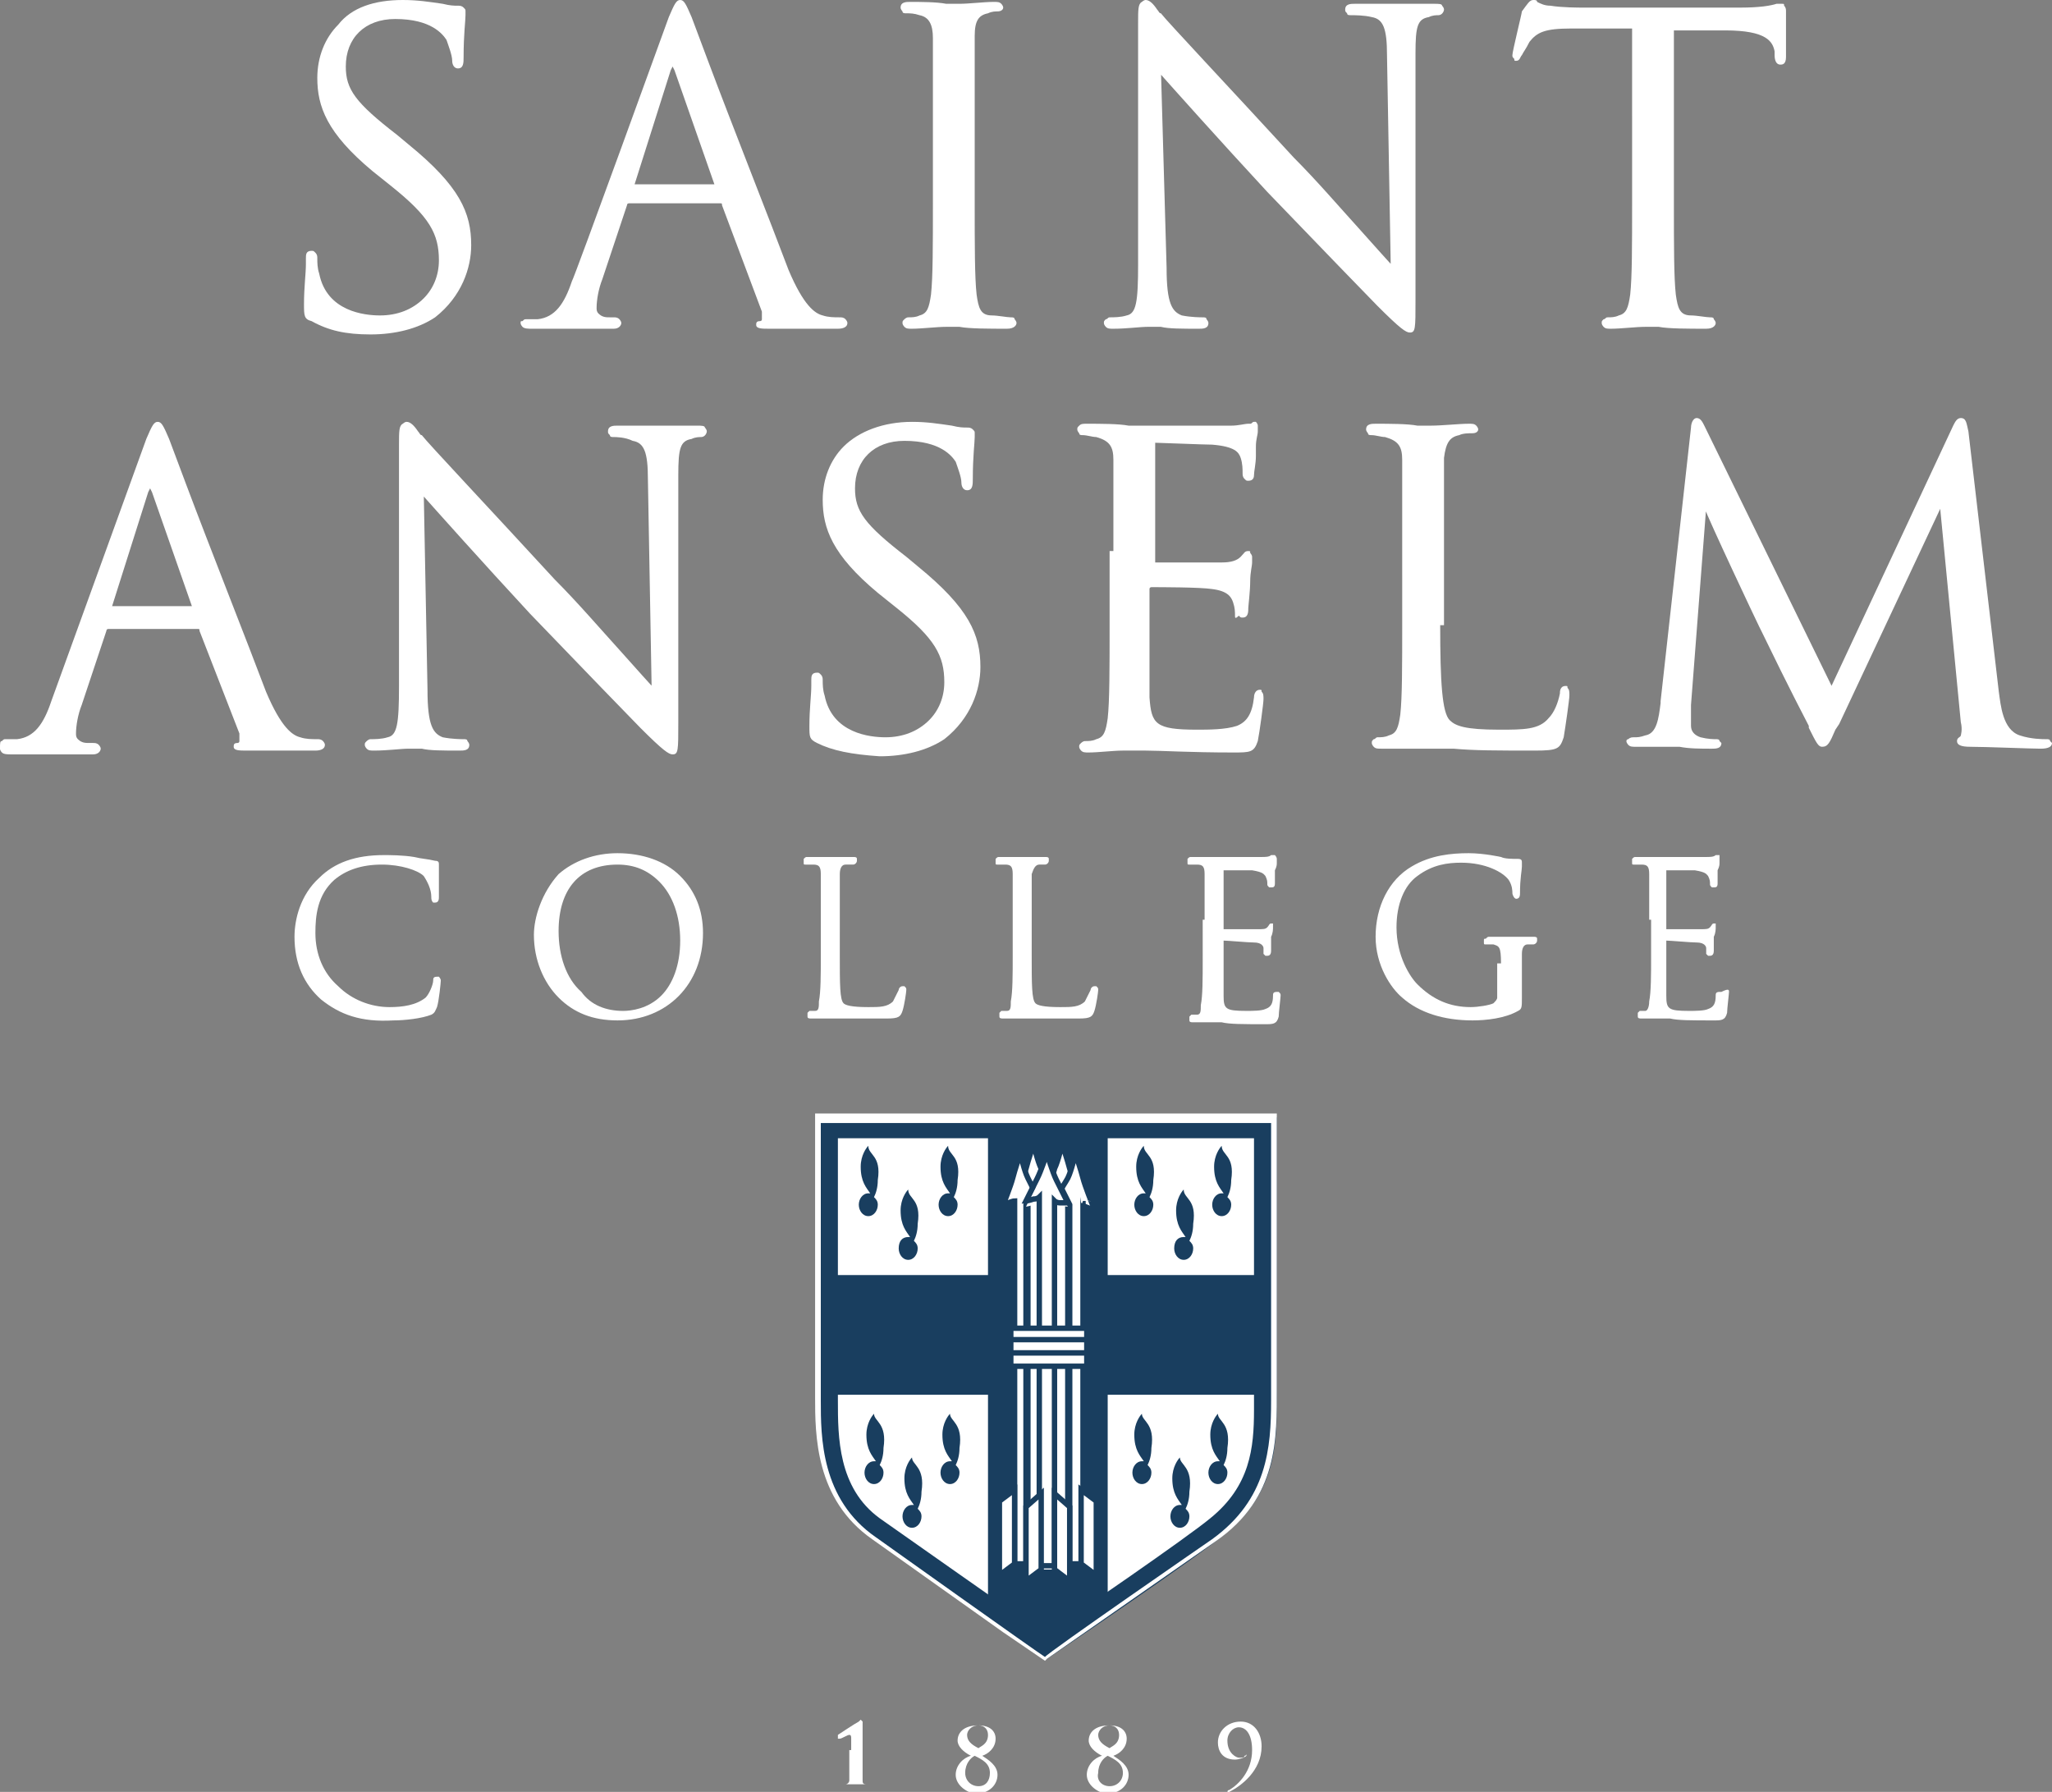 <?xml version="1.0" encoding="utf-8"?>
<!-- Generator: Adobe Illustrator 20.0.0, SVG Export Plug-In . SVG Version: 6.00 Build 0)  -->
<svg version="1.1" id="Layer_1" xmlns="http://www.w3.org/2000/svg" xmlns:xlink="http://www.w3.org/1999/xlink" x="0px" y="0px"
	 viewBox="0 0 108 94.3" style="enable-background:new 0 0 108 94.3;" xml:space="preserve">
<rect x="0" y="0" width="108" height="94.3" fill="#808080" stroke="none"/>
<style type="text/css">
	.st0{fill:#FFFFFF;}
	.st1{fill:#193E5F;}
	.st2{fill:none;stroke:#193E5F;stroke-width:0.283;}
</style>
<g>
	<path class="st0" d="M43.6,59.4h22.9V73c0,2.5,0.3,5.1-2.5,7.3c-1.4,1.1-9.1,6.3-9.1,6.3s-7.8-5.5-9-6.3c-2.7-2-2.4-5.4-2.4-7.3
		C43.6,72.1,43.6,59.4,43.6,59.4"/>
	<path class="st1" d="M66,59.9V73c0,0,0,1,0,1.2c0,2-0.2,4-2.3,5.7c-1.2,1-7.3,5.2-8.7,6.1c-0.6-0.4-8.7-6.1-8.7-6.1
		c-2.2-1.6-2.2-4.3-2.2-6.2l0-0.7V59.9H66z M66.5,58.8H43.1V73l0,0.7c0,2,0,5.1,2.7,7.1l9.3,6.5l0.3-0.2c0.3-0.2,7.7-5.2,9.1-6.4
		c2.7-2.2,2.7-4.8,2.7-7.1l0-0.6V58.8H66.5z"/>
	<path class="st1" d="M66.5,73.4c0-0.1,0-0.3,0-0.4v-5.9h-8.2v-7.8H52v7.8h-8.4c0,2.8,0,5.5,0,5.9c0,0.1,0,0.3,0,0.4H52v11.1
		c1.7,1.2,3,2.1,3,2.1s1.5-1,3.3-2.3V73.4H66.5z"/>
	<path class="st0" d="M55,62.2c0,0-0.2-0.4-0.2-0.5c-0.2-0.4-0.4-1.3-0.4-1.3s-0.3,0.9-0.4,1.3c-0.1,0.4-0.5,1.2-0.5,1.2
		s0.3-0.1,0.5-0.1c0,0,0,0,0.1,0v18.7h0.7V62.6l0,0L55,62.2z"/>
	<path class="st2" d="M55,62c0,0-0.2-0.4-0.2-0.5c-0.2-0.4-0.4-1.3-0.4-1.3s-0.3,0.9-0.4,1.3c-0.1,0.4-0.5,1.2-0.5,1.2
		s0.3-0.1,0.5-0.1c0,0,0,0,0.1,0v18.9h0.8V62.5l0,0L55,62z"/>
	<path class="st0" d="M54.1,62.2c-0.2-0.4-0.4-1.3-0.4-1.3s-0.3,0.9-0.4,1.3c-0.1,0.4-0.5,1.3-0.5,1.3s0.5-0.2,0.5-0.2v18.9H54
		l0-18.8l0.4-0.8C54.4,62.7,54.1,62.3,54.1,62.2"/>
	<path class="st2" d="M54.1,62c-0.2-0.4-0.4-1.3-0.4-1.3s-0.3,0.9-0.4,1.3c-0.1,0.4-0.5,1.4-0.5,1.4s0.5-0.2,0.6-0.2v19.1H54l0-18.9
		l0.4-0.8C54.4,62.6,54.2,62.2,54.1,62z"/>
</g>
<polygon class="st0" points="52.6,79.1 52.6,82.9 53.3,82.3 53.3,78.5 "/>
<polygon class="st2" points="52.6,82.9 53.4,82.3 53.4,78.4 52.6,79 "/>
<g>
	<path class="st0" d="M55.3,62.2c0,0,0.2-0.4,0.2-0.5c0.2-0.4,0.4-1.3,0.4-1.3s0.3,0.9,0.4,1.3c0.1,0.4,0.5,1.2,0.5,1.2
		s-0.3-0.1-0.5-0.1c0,0,0,0-0.1,0v18.7h-0.7V62.6l0,0L55.3,62.2z"/>
	<path class="st2" d="M55.3,62c0,0,0.2-0.4,0.2-0.5c0.2-0.4,0.4-1.3,0.4-1.3s0.3,0.9,0.4,1.3c0.1,0.4,0.5,1.2,0.5,1.2
		s-0.3-0.1-0.5-0.1c0,0,0,0-0.1,0v18.9h-0.8V62.5l0,0L55.3,62z"/>
	<path class="st0" d="M56.2,62.2c0.2-0.4,0.4-1.3,0.4-1.3s0.3,0.9,0.4,1.3c0.1,0.4,0.5,1.3,0.5,1.3s-0.5-0.2-0.5-0.2v18.9h-0.7
		l0-18.8l-0.4-0.8C55.9,62.7,56.1,62.3,56.2,62.2"/>
	<path class="st2" d="M56.2,62c0.2-0.4,0.4-1.3,0.4-1.3s0.3,0.9,0.4,1.3c0.1,0.4,0.5,1.4,0.5,1.4S57,63.2,57,63.2v19.1h-0.7l0-18.9
		l-0.4-0.8C55.8,62.6,56.1,62.2,56.2,62z"/>
</g>
<polygon class="st0" points="56.9,82.3 57.7,82.9 57.7,79.1 56.9,78.5 "/>
<polygon class="st2" points="57.7,82.9 56.9,82.3 56.9,78.4 57.7,79 "/>
<g>
	<path class="st0" d="M56.2,63.5c0,0-0.4-0.7-0.6-1.2s-0.5-1.3-0.5-1.3s-0.3,0.9-0.5,1.3c-0.2,0.4-0.6,1.2-0.6,1.2s0.1,0,0.4-0.1
		c0.2,0,0.3-0.1,0.3-0.1v19.3h0.7V63.3c0,0,0.1,0.1,0.3,0.1C56,63.5,56.2,63.5,56.2,63.5"/>
	<path class="st2" d="M56.2,63.3c0,0-0.4-0.8-0.6-1.2c-0.2-0.4-0.5-1.4-0.5-1.4s-0.3,0.9-0.5,1.3c-0.2,0.4-0.6,1.2-0.6,1.2
		s0.1,0,0.4-0.1c0.2,0,0.3-0.1,0.3-0.1v19.4h0.8V63.2c0,0,0.1,0.1,0.3,0.1C56.1,63.3,56.2,63.3,56.2,63.3z"/>
</g>
<polygon class="st0" points="54.1,79.3 54.1,83.1 54.8,82.5 54.8,78.7 "/>
<polygon class="st2" points="54,79.3 54,83.2 54.8,82.6 54.8,78.6 "/>
<polygon class="st0" points="55.6,82.5 56.3,83.1 56.3,79.3 55.6,78.7 "/>
<polygon class="st2" points="56.3,79.3 56.3,83.2 55.5,82.6 55.5,78.6 "/>
<rect x="53.2" y="69.9" class="st0" width="3.9" height="0.6"/>
<rect x="53.2" y="69.9" class="st2" width="4" height="0.7"/>
<rect x="53.2" y="70.6" class="st0" width="3.9" height="0.6"/>
<rect x="53.2" y="70.5" class="st2" width="4" height="0.7"/>
<rect x="53.2" y="71.2" class="st0" width="3.9" height="0.6"/>
<rect x="53.2" y="71.2" class="st2" width="4" height="0.7"/>
<g>
	<path class="st1" d="M45.7,60.2C45.8,60.2,45.8,60.2,45.7,60.2C45.8,60.2,45.8,60.2,45.7,60.2"/>
	<path class="st1" d="M45.7,60.3C45.7,60.3,45.7,60.3,45.7,60.3c-0.1,0.1-0.4,0.5-0.4,1.1c0,0.8,0.3,1.1,0.5,1.4c0,0-0.1,0-0.1,0
		c-0.3,0-0.5,0.3-0.5,0.6c0,0.3,0.2,0.6,0.5,0.6c0.3,0,0.5-0.3,0.5-0.6c0-0.2-0.1-0.3-0.2-0.4c0.1-0.2,0.2-0.5,0.2-0.9
		C46.4,60.8,45.7,60.8,45.7,60.3"/>
	<path class="st1" d="M49.9,60.2C49.9,60.2,49.9,60.2,49.9,60.2C49.9,60.2,49.9,60.2,49.9,60.2"/>
	<path class="st1" d="M49.9,60.3C49.9,60.3,49.9,60.3,49.9,60.3c-0.1,0.1-0.4,0.5-0.4,1.1c0,0.8,0.3,1.1,0.5,1.4c0,0-0.1,0-0.1,0
		c-0.3,0-0.5,0.3-0.5,0.6c0,0.3,0.2,0.6,0.5,0.6c0.3,0,0.5-0.3,0.5-0.6c0-0.2-0.1-0.3-0.2-0.4c0.1-0.2,0.2-0.5,0.2-0.9
		C50.6,60.8,49.9,60.8,49.9,60.3"/>
	<path class="st1" d="M47.9,62.5C47.9,62.5,47.9,62.5,47.9,62.5C47.9,62.5,47.9,62.5,47.9,62.5"/>
	<path class="st1" d="M47.8,62.6C47.8,62.6,47.8,62.6,47.8,62.6c-0.1,0.1-0.4,0.5-0.4,1.1c0,0.8,0.3,1.1,0.5,1.4c0,0-0.1,0-0.1,0
		c-0.3,0-0.5,0.2-0.5,0.6c0,0.3,0.2,0.6,0.5,0.6c0.3,0,0.5-0.3,0.5-0.6c0-0.2-0.1-0.3-0.2-0.4c0.1-0.2,0.2-0.5,0.2-0.9
		C48.5,63.1,47.8,63.1,47.8,62.6"/>
	<path class="st1" d="M45.9,74.3C45.9,74.3,45.9,74.3,45.9,74.3C45.9,74.3,45.9,74.3,45.9,74.3"/>
	<path class="st1" d="M46,74.4C46,74.4,46,74.3,46,74.4c-0.1,0.1-0.4,0.5-0.4,1.1c0,0.8,0.3,1.1,0.5,1.4c0,0-0.1,0-0.1,0
		c-0.3,0-0.5,0.3-0.5,0.6c0,0.3,0.2,0.6,0.5,0.6c0.3,0,0.5-0.3,0.5-0.6c0-0.2-0.1-0.3-0.2-0.4c0.1-0.2,0.2-0.5,0.2-0.9
		C46.7,74.9,46,74.8,46,74.4"/>
	<path class="st1" d="M50,74.3C50,74.3,50,74.3,50,74.3C50,74.3,50,74.3,50,74.3"/>
	<path class="st1" d="M50,74.4C50,74.4,50,74.3,50,74.4c-0.1,0.1-0.4,0.5-0.4,1.1c0,0.8,0.3,1.1,0.5,1.4c0,0-0.1,0-0.1,0
		c-0.3,0-0.5,0.3-0.5,0.6c0,0.3,0.2,0.6,0.5,0.6s0.5-0.3,0.5-0.6c0-0.2-0.1-0.3-0.2-0.4c0.1-0.2,0.2-0.5,0.2-0.9
		C50.7,74.9,50,74.8,50,74.4"/>
	<path class="st1" d="M48,76.6C48,76.6,48,76.6,48,76.6C48,76.6,48,76.6,48,76.6"/>
	<path class="st1" d="M48,76.7C48,76.7,48,76.6,48,76.7c-0.1,0.1-0.4,0.5-0.4,1.1c0,0.8,0.3,1.1,0.5,1.4c0,0-0.1,0-0.1,0
		c-0.3,0-0.5,0.3-0.5,0.6c0,0.3,0.2,0.6,0.5,0.6c0.3,0,0.5-0.3,0.5-0.6c0-0.2-0.1-0.3-0.2-0.4c0.1-0.2,0.2-0.5,0.2-0.9
		C48.7,77.2,48,77.1,48,76.7"/>
	<path class="st1" d="M60,74.3C60,74.3,60,74.3,60,74.3C60,74.3,60,74.3,60,74.3"/>
	<path class="st1" d="M60.1,74.4C60.1,74.4,60.1,74.3,60.1,74.4c-0.1,0.1-0.4,0.5-0.4,1.1c0,0.8,0.3,1.1,0.5,1.4c0,0-0.1,0-0.1,0
		c-0.3,0-0.5,0.3-0.5,0.6c0,0.3,0.2,0.6,0.5,0.6c0.3,0,0.5-0.3,0.5-0.6c0-0.2-0.1-0.3-0.2-0.4c0.1-0.2,0.2-0.5,0.2-0.9
		C60.8,74.9,60.1,74.8,60.1,74.4"/>
	<path class="st1" d="M64.2,74.3C64.2,74.3,64.2,74.3,64.2,74.3C64.2,74.3,64.2,74.3,64.2,74.3"/>
	<path class="st1" d="M64.1,74.4C64.1,74.4,64.1,74.3,64.1,74.4c-0.1,0.1-0.4,0.5-0.4,1.1c0,0.8,0.3,1.1,0.5,1.4c0,0-0.1,0-0.1,0
		c-0.3,0-0.5,0.3-0.5,0.6c0,0.3,0.2,0.6,0.5,0.6c0.3,0,0.5-0.3,0.5-0.6c0-0.2-0.1-0.3-0.2-0.4c0.1-0.2,0.2-0.5,0.2-0.9
		C64.8,74.9,64.1,74.8,64.1,74.4"/>
	<path class="st1" d="M62.1,76.6C62.1,76.6,62.1,76.6,62.1,76.6C62.2,76.6,62.1,76.6,62.1,76.6"/>
	<path class="st1" d="M62.1,76.7C62.1,76.7,62.1,76.6,62.1,76.7c-0.1,0.1-0.4,0.5-0.4,1.1c0,0.8,0.3,1.1,0.5,1.4c0,0-0.1,0-0.1,0
		c-0.3,0-0.5,0.3-0.5,0.6c0,0.3,0.2,0.6,0.5,0.6c0.3,0,0.5-0.3,0.5-0.6c0-0.2-0.1-0.3-0.2-0.4c0.1-0.2,0.2-0.5,0.2-0.9
		C62.8,77.2,62.1,77.1,62.1,76.7"/>
	<path class="st1" d="M60.2,60.2C60.2,60.2,60.2,60.2,60.2,60.2C60.2,60.2,60.2,60.2,60.2,60.2"/>
	<path class="st1" d="M60.2,60.3C60.2,60.3,60.2,60.3,60.2,60.3c-0.1,0.1-0.4,0.5-0.4,1.1c0,0.8,0.3,1.1,0.5,1.4c0,0-0.1,0-0.1,0
		c-0.3,0-0.5,0.3-0.5,0.6c0,0.3,0.2,0.6,0.5,0.6c0.3,0,0.5-0.3,0.5-0.6c0-0.2-0.1-0.3-0.2-0.4c0.1-0.2,0.2-0.5,0.2-0.9
		C60.9,60.8,60.2,60.8,60.2,60.3"/>
	<path class="st1" d="M64.4,60.2C64.4,60.2,64.4,60.2,64.4,60.2C64.4,60.2,64.4,60.2,64.4,60.2"/>
	<path class="st1" d="M64.3,60.3C64.3,60.3,64.3,60.3,64.3,60.3c-0.1,0.1-0.4,0.5-0.4,1.1c0,0.8,0.3,1.1,0.5,1.4c0,0-0.1,0-0.1,0
		c-0.3,0-0.5,0.3-0.5,0.6c0,0.3,0.2,0.6,0.5,0.6c0.3,0,0.5-0.3,0.5-0.6c0-0.2-0.1-0.3-0.2-0.4c0.1-0.2,0.2-0.5,0.2-0.9
		C65,60.8,64.3,60.8,64.3,60.3"/>
	<path class="st1" d="M62.3,62.5C62.3,62.5,62.3,62.5,62.3,62.5C62.3,62.5,62.3,62.5,62.3,62.5"/>
	<path class="st1" d="M62.3,62.6C62.3,62.6,62.3,62.6,62.3,62.6c-0.1,0.1-0.4,0.5-0.4,1.1c0,0.8,0.3,1.1,0.5,1.4c0,0-0.1,0-0.1,0
		c-0.3,0-0.5,0.2-0.5,0.6c0,0.3,0.2,0.6,0.5,0.6c0.3,0,0.5-0.3,0.5-0.6c0-0.2-0.1-0.3-0.2-0.4c0.1-0.2,0.2-0.5,0.2-0.9
		C63,63.1,62.3,63.1,62.3,62.6"/>
	<path class="st0" d="M66.9,59c0,0,0,14.5,0,14.7c0,2.5-0.2,5.2-3.1,7.3c0,0-8.7,6-8.8,6.2c-0.2-0.1-8.9-6.3-8.9-6.3
		c-2.9-2-2.9-5.3-2.9-7.2c0,0,0-14.3,0-14.6H66.9z M67.1,58.6H42.9l0,14.9c0,2,0,5.4,3,7.5l6.9,4.9l2.2,1.5l0.1-0.1l8.9-6.2
		c3.3-2.3,3.2-5.4,3.2-8.1l0-14.4H67.1z"/>
	<path class="st1" d="M45.7,60.1C45.7,60.1,45.7,60.1,45.7,60.1C45.7,60.1,45.7,60.1,45.7,60.1"/>
	<path class="st1" d="M49.9,60.1C49.9,60.1,49.9,60.1,49.9,60.1C49.9,60.1,49.9,60.1,49.9,60.1"/>
	<path class="st1" d="M47.8,62.4C47.8,62.4,47.9,62.4,47.8,62.4C47.9,62.4,47.8,62.4,47.8,62.4"/>
	<path class="st1" d="M45.9,74.3C45.9,74.3,45.9,74.3,45.9,74.3C45.9,74.3,45.9,74.3,45.9,74.3"/>
	<path class="st1" d="M50,74.3C50,74.3,50,74.3,50,74.3C50,74.3,50,74.3,50,74.3"/>
	<path class="st1" d="M48,76.6C48,76.6,48,76.6,48,76.6C48,76.6,48,76.6,48,76.6"/>
	<path class="st1" d="M60.1,74.3C60.1,74.3,60.1,74.3,60.1,74.3C60.1,74.3,60.1,74.3,60.1,74.3"/>
	<path class="st1" d="M64.3,74.3C64.3,74.3,64.3,74.3,64.3,74.3C64.3,74.3,64.3,74.3,64.3,74.3"/>
	<path class="st1" d="M62.2,76.6C62.2,76.6,62.2,76.6,62.2,76.6C62.2,76.6,62.2,76.6,62.2,76.6"/>
	<path class="st1" d="M60.3,60.1C60.3,60.1,60.3,60.1,60.3,60.1C60.3,60.1,60.3,60.1,60.3,60.1"/>
	<path class="st1" d="M64.5,60.1C64.5,60.1,64.5,60.1,64.5,60.1C64.5,60.1,64.5,60.1,64.5,60.1"/>
	<path class="st1" d="M62.4,62.4C62.4,62.4,62.4,62.4,62.4,62.4C62.4,62.4,62.4,62.4,62.4,62.4"/>
	<path class="st0" d="M44.8,92.1c0-0.2,0-0.4,0-0.6c0-0.1,0-0.2-0.1-0.2c-0.1,0-0.4,0.2-0.5,0.2c0,0,0,0-0.1,0c0,0,0,0,0-0.1
		c0,0,0-0.1,0-0.1c0,0,0.9-0.6,1.1-0.7c0,0,0.1-0.1,0.1-0.1c0,0,0.1,0.1,0.1,0.1c0,0,0,0.5,0,1.2v0.9c0,0.4,0,0.8,0,1
		c0,0.1,0,0.2,0.2,0.2c0.1,0,0.3,0,0.3,0c0,0,0,0,0,0c0,0,0,0-0.1,0c-0.4,0-0.6,0-0.8,0c-0.1,0-0.5,0-0.8,0c-0.1,0-0.1,0-0.1,0
		c0,0,0,0,0,0c0.1,0,0.3,0,0.4,0c0.1,0,0.2-0.1,0.2-0.2c0-0.2,0-0.6,0-1V92.1z"/>
	<path class="st0" d="M50.3,93.4c0-0.5,0.4-0.9,0.8-1c-0.4-0.2-0.7-0.5-0.7-0.8c0-0.4,0.3-0.8,1.1-0.8c0.6,0,0.9,0.3,0.9,0.7
		c0,0.5-0.4,0.8-0.7,0.9c0.3,0.2,0.8,0.5,0.8,1c0,0.5-0.4,1-1.2,1C50.8,94.3,50.3,93.9,50.3,93.4 M51.5,94c0.4,0,0.6-0.3,0.6-0.7
		c0-0.5-0.4-0.7-0.8-0.9c-0.2,0.1-0.5,0.4-0.5,0.9C50.8,93.7,51.1,94,51.5,94 M51.5,90.8c-0.4,0-0.6,0.3-0.6,0.5
		c0,0.3,0.2,0.5,0.6,0.7c0.1-0.1,0.5-0.2,0.5-0.7C52,91,51.8,90.8,51.5,90.8"/>
	<path class="st0" d="M57.2,93.4c0-0.5,0.4-0.9,0.8-1c-0.4-0.2-0.7-0.5-0.7-0.8c0-0.4,0.3-0.8,1.1-0.8c0.6,0,0.9,0.3,0.9,0.7
		c0,0.5-0.4,0.8-0.7,0.9c0.3,0.2,0.8,0.5,0.8,1c0,0.5-0.4,1-1.2,1C57.7,94.3,57.2,93.9,57.2,93.4 M58.4,94c0.4,0,0.7-0.3,0.7-0.7
		c0-0.5-0.4-0.7-0.8-0.9c-0.2,0.1-0.5,0.4-0.5,0.9C57.7,93.7,58,94,58.4,94 M58.4,90.8c-0.4,0-0.6,0.3-0.6,0.5
		c0,0.3,0.2,0.5,0.6,0.7c0.1-0.1,0.5-0.2,0.5-0.7C58.9,91,58.7,90.8,58.4,90.8"/>
	<path class="st0" d="M66.4,91.9c0,1.3-1.1,2.1-1.7,2.4c0,0,0,0-0.1,0c0,0,0,0,0,0c0,0,0-0.1,0.1-0.1c0.5-0.3,1.2-1,1.2-2.1
		c0-0.8-0.3-1.2-0.7-1.2c-0.3,0-0.6,0.3-0.6,0.7c0,0.7,0.5,0.9,0.6,0.9c0.2,0,0.3,0,0.3-0.1c0.1,0,0.1-0.1,0.1-0.1c0,0,0,0,0,0
		c0,0,0,0,0,0.1c-0.1,0.1-0.4,0.2-0.6,0.2c-0.7,0-0.9-0.5-0.9-0.9c0-0.6,0.5-1.1,1.2-1.1C66,90.6,66.4,91.2,66.4,91.9"/>
	<path class="st0" d="M16.4,16.9C16,16.8,16,16.6,16,16c0-0.9,0.1-1.6,0.1-2.1l0-0.3c0-0.2,0-0.4,0.3-0.4c0.1,0,0.1,0,0.2,0.1
		c0.1,0.1,0.1,0.2,0.1,0.3c0,0.2,0,0.5,0.1,0.8c0.4,2,2.4,2.2,3.2,2.2c0.9,0,1.7-0.3,2.3-0.9c0.5-0.5,0.8-1.2,0.8-2
		c0-1.4-0.5-2.3-2.5-3.9l-1-0.8c-2.4-2-2.9-3.4-2.9-4.9c0-1.1,0.4-2.1,1.1-2.8C18.5,0.4,19.7,0,21.2,0c0.8,0,1.4,0.1,2.1,0.2
		c0.4,0.1,0.6,0.1,0.8,0.1c0.1,0,0.2,0,0.3,0.1c0.1,0.1,0.1,0.1,0.1,0.2c0,0,0,0.1,0,0.2c0,0.3-0.1,1-0.1,2.2c0,0.3,0,0.6-0.3,0.6
		c-0.2,0-0.3-0.2-0.3-0.4c0-0.3-0.2-0.8-0.3-1.1C23.3,1.8,22.7,1,20.8,1c-1.6,0-2.6,1-2.6,2.5c0,1.2,0.5,1.9,2.7,3.6
		c0,0,0.6,0.5,0.6,0.5c2.7,2.2,3.3,3.6,3.3,5.3c0,1.2-0.5,2.7-1.9,3.8c-0.9,0.6-2.1,0.9-3.4,0.9C18.2,17.6,17.3,17.4,16.4,16.9"/>
	<path class="st0" d="M37.6,9.7C37.7,9.7,37.7,9.7,37.6,9.7C37.7,9.7,37.6,9.7,37.6,9.7C37.6,9.7,37.6,9.7,37.6,9.7c0,0-2.1-6-2.1-6
		c-0.1-0.2-0.1-0.2-0.1-0.2c0,0,0,0,0,0c0,0,0,0-0.1,0.2c0,0-1.9,6-1.9,6c0,0,0,0,0,0c0,0,0,0,0,0h0H37.6z M35.2,0.9
		C35.5,0.2,35.6,0,35.8,0c0.2,0,0.3,0.2,0.6,0.9c0,0,0.9,2.4,0.9,2.4c1.2,3.2,3.3,8.5,4.2,10.9c0.8,1.9,1.4,2.3,1.8,2.4
		c0.3,0.1,0.6,0.1,0.9,0.1c0.1,0,0.2,0,0.3,0.1c0,0,0.1,0.1,0.1,0.2c0,0.2-0.2,0.3-0.5,0.3c-1.3,0-2.5,0-3.5,0c0,0-0.1,0-0.1,0
		c-0.4,0-0.7,0-0.7-0.2c0-0.1,0-0.2,0.2-0.2c0,0,0.1,0,0.1-0.1c0-0.1,0-0.2,0-0.4L38,10.8l0,0c0-0.1,0-0.1-0.1-0.1h-4.8
		c0,0-0.1,0-0.1,0.1c0,0-1.3,3.9-1.3,3.9c-0.2,0.5-0.3,1.1-0.3,1.5c0,0.1,0,0.2,0.1,0.3c0.2,0.2,0.4,0.2,0.6,0.2h0.2
		c0.1,0,0.2,0,0.3,0.1c0,0,0.1,0.1,0.1,0.2c0,0.1-0.1,0.3-0.4,0.3c-0.3,0-0.8,0-1.2,0c-0.3,0-0.5,0-0.6,0c-0.1,0-0.3,0-0.5,0
		c-0.5,0-1.3,0-2,0c-0.2,0-0.4,0-0.5-0.1c0,0-0.1-0.1-0.1-0.2c0-0.1,0-0.1,0.1-0.1c0.1-0.1,0.1-0.1,0.2-0.1c0.1,0,0.5,0,0.6,0
		c0.9-0.1,1.4-0.8,1.8-2C30.2,14.7,35.2,0.9,35.2,0.9"/>
	<path class="st0" d="M51.3,10.7c0,2.2,0,3.9,0.1,4.8c0.1,0.7,0.2,1.1,0.8,1.1c0.3,0,0.8,0.1,1,0.1c0.1,0,0.2,0,0.2,0.1
		c0,0,0.1,0.1,0.1,0.2c0,0.1-0.1,0.3-0.5,0.3c-0.9,0-2,0-2.5-0.1c-0.1,0-0.2,0-0.3,0c0,0-0.2,0-0.4,0c-0.5,0-1.3,0.1-1.8,0.1
		c-0.2,0-0.3,0-0.4-0.1c0,0-0.1-0.1-0.1-0.2c0-0.1,0-0.1,0.1-0.2c0,0,0.1-0.1,0.2-0.1c0.2,0,0.4,0,0.6-0.1c0.4-0.1,0.5-0.4,0.6-1.1
		c0.1-0.9,0.1-2.6,0.1-4.8V6.8c0-3.4,0-4.1,0-4.8c0-0.7-0.2-1.1-0.7-1.2c-0.3-0.1-0.5-0.1-0.7-0.1c-0.1,0-0.2,0-0.2-0.1
		c0,0-0.1-0.1-0.1-0.2c0-0.3,0.3-0.3,0.5-0.3c0.5,0,1.4,0,1.9,0.1c0.2,0,0.3,0,0.3,0s0.2,0,0.4,0c0.5,0,1.3-0.1,1.8-0.1
		c0.2,0,0.3,0,0.4,0.1c0,0,0.1,0.1,0.1,0.2c0,0.1-0.1,0.2-0.3,0.2c-0.1,0-0.3,0-0.5,0.1c-0.5,0.1-0.7,0.4-0.7,1.2c0,0.7,0,1.3,0,4.8
		V10.7z"/>
	<path class="st0" d="M61.4,14.1c0,1.9,0.3,2.3,0.8,2.5c0.5,0.1,1,0.1,1.1,0.1c0.1,0,0.2,0,0.2,0.1c0,0,0.1,0.1,0.1,0.2
		c0,0.3-0.3,0.3-0.5,0.3c-0.9,0-1.6,0-2-0.1c-0.2,0-0.3,0-0.3,0c-0.1,0-0.2,0-0.4,0c-0.4,0-1.1,0.1-1.8,0.1c-0.2,0-0.3,0-0.4-0.1
		c0,0-0.1-0.1-0.1-0.2c0-0.1,0-0.1,0.1-0.2c0.1,0,0.1-0.1,0.2-0.1c0.2,0,0.6,0,0.9-0.1c0.5-0.1,0.6-0.7,0.6-2.7l0-12.7
		c0-0.7,0-1,0.2-1.1c0,0,0.1-0.1,0.2-0.1c0.2,0,0.4,0.2,0.6,0.5C61,0.6,61,0.7,61.1,0.7c0.3,0.4,3.6,3.9,7,7.6
		c1.2,1.2,2.4,2.6,3.4,3.7c0.9,1,1.6,1.8,1.9,2.1l-0.2,0.1L73,2.9c0-1.4-0.2-1.9-0.8-2c-0.4-0.1-0.9-0.1-1.1-0.1
		c-0.1,0-0.2,0-0.2-0.1c-0.1-0.1-0.1-0.1-0.1-0.2c0-0.3,0.3-0.3,0.5-0.3c0.7,0,1.4,0,1.8,0c0.2,0,0.4,0,0.5,0c0.1,0,0.2,0,0.4,0
		c0.3,0,0.9,0,1.5,0c0.2,0,0.4,0,0.4,0.1c0,0,0.1,0.1,0.1,0.2c0,0.1-0.1,0.3-0.3,0.3c-0.1,0-0.3,0-0.5,0.1c-0.6,0.1-0.7,0.5-0.7,1.9
		l0,13c0,1.5,0,1.7-0.3,1.7c-0.2,0-0.5-0.2-1.7-1.4c-0.2-0.2-3.4-3.5-5.8-6c-2.5-2.7-5-5.5-5.8-6.4l0.2-0.1L61.4,14.1z"/>
	<path class="st0" d="M88.1,10.7c0,2.2,0,3.9,0.1,4.8c0.1,0.7,0.2,1.1,0.8,1.1c0.3,0,0.8,0.1,1,0.1c0.1,0,0.2,0,0.2,0.1
		c0,0,0.1,0.1,0.1,0.2c0,0.1-0.1,0.3-0.5,0.3c-0.9,0-2,0-2.5-0.1c-0.1,0-0.2,0-0.3,0c0,0-0.2,0-0.4,0c-0.5,0-1.3,0.1-1.8,0.1
		c-0.2,0-0.3,0-0.4-0.1c0,0-0.1-0.1-0.1-0.2c0-0.1,0-0.1,0.1-0.2c0.1,0,0.1-0.1,0.2-0.1c0.2,0,0.4,0,0.6-0.1
		c0.4-0.1,0.5-0.4,0.6-1.1c0.1-0.9,0.1-2.6,0.1-4.8V1.4l0.1,0.1l-3.3,0c-1.4,0-1.8,0.2-2.2,0.7c-0.2,0.4-0.3,0.5-0.4,0.7
		c-0.1,0.1-0.1,0.3-0.3,0.3c-0.1,0-0.1,0-0.1-0.1c-0.1-0.1-0.1-0.1-0.1-0.2c0-0.2,0.5-2.2,0.5-2.3c0,0,0,0,0,0
		C80.4,0.2,80.5,0,80.7,0c0.1,0,0.2,0,0.2,0.1c0.2,0.1,0.4,0.2,0.7,0.2c0.6,0.1,1.5,0.1,1.7,0.1h8.3c1,0,1.6-0.1,1.9-0.2
		c0.1,0,0.2,0,0.3,0c0.1,0,0.1,0,0.1,0.1c0.1,0.1,0.1,0.2,0.1,0.3c0,0.4,0,1.2,0,1.7c0,0.3,0,0.6,0,0.7c0,0.4-0.2,0.4-0.3,0.4
		c-0.2,0-0.3-0.2-0.3-0.5c0,0,0-0.2,0-0.2c-0.1-0.5-0.4-1.1-2.6-1.1c0,0-2.8,0-2.8,0l0.1-0.1V10.7z"/>
	<path class="st0" d="M10.1,31.9C10.1,31.9,10.1,31.9,10.1,31.9C10.1,31.9,10.1,31.9,10.1,31.9C10.1,31.9,10.1,31.9,10.1,31.9
		c0,0-2.1-6-2.1-6c-0.1-0.2-0.1-0.2-0.1-0.2c0,0,0,0,0,0c0,0,0,0-0.1,0.2l-1.9,6c0,0,0,0,0,0c0,0,0,0,0,0c0,0,0,0,0,0H10.1z
		 M7.7,23.1c0.3-0.7,0.4-0.9,0.6-0.9c0.2,0,0.3,0.2,0.6,0.9c0,0,0.9,2.4,0.9,2.4c1.2,3.2,3.3,8.5,4.2,10.9c0.8,1.9,1.4,2.3,1.8,2.4
		c0.3,0.1,0.6,0.1,0.9,0.1c0.1,0,0.2,0,0.3,0.1c0,0,0.1,0.1,0.1,0.2c0,0.2-0.2,0.3-0.5,0.3c-1.3,0-2.5,0-3.5,0c0,0-0.1,0-0.1,0
		c-0.4,0-0.7,0-0.7-0.2c0-0.1,0-0.2,0.2-0.2c0,0,0.1,0,0.1-0.1c0-0.1,0-0.2,0-0.4l-2.1-5.4l0,0c0-0.1,0-0.1-0.1-0.1H5.7
		c0,0-0.1,0-0.1,0.1c0,0-1.3,3.9-1.3,3.9c-0.2,0.5-0.3,1.1-0.3,1.5c0,0.1,0,0.2,0.1,0.3c0.2,0.2,0.4,0.2,0.6,0.2h0.2
		c0.1,0,0.2,0,0.3,0.1c0,0,0.1,0.1,0.1,0.2c0,0.1-0.1,0.3-0.4,0.3c-0.3,0-0.8,0-1.2,0c-0.2,0-0.5,0-0.6,0c-0.1,0-0.3,0-0.5,0
		c-0.5,0-1.3,0-2,0c-0.2,0-0.4,0-0.5-0.1c0,0-0.1-0.1-0.1-0.2C0,39.1,0,39,0.1,39c0.1-0.1,0.1-0.1,0.2-0.1c0.1,0,0.5,0,0.6,0
		c0.9-0.1,1.4-0.8,1.8-2L7.7,23.1"/>
	<path class="st0" d="M22.5,36.3c0,1.9,0.3,2.3,0.8,2.5c0.5,0.1,1,0.1,1.1,0.1c0.1,0,0.2,0,0.2,0.1c0,0,0.1,0.1,0.1,0.2
		c0,0.3-0.3,0.3-0.5,0.3c-0.9,0-1.6,0-2-0.1c-0.2,0-0.3,0-0.3,0c-0.1,0-0.2,0-0.4,0c-0.4,0-1.1,0.1-1.8,0.1c-0.2,0-0.3,0-0.4-0.1
		c0,0-0.1-0.1-0.1-0.2c0-0.1,0-0.1,0.1-0.2c0,0,0.1-0.1,0.2-0.1c0.2,0,0.6,0,0.9-0.1c0.5-0.1,0.6-0.7,0.6-2.7l0-12.7
		c0-0.7,0-1,0.2-1.1c0,0,0.1-0.1,0.2-0.1c0.2,0,0.4,0.2,0.6,0.5c0.1,0.1,0.1,0.2,0.2,0.2c0.3,0.4,3.6,3.9,7,7.6
		c1.2,1.2,2.4,2.6,3.4,3.7c0.9,1,1.6,1.8,1.9,2.1l-0.2,0.1l-0.2-11.2c0-1.4-0.2-1.9-0.8-2C32.9,23,32.4,23,32.3,23
		c-0.1,0-0.2,0-0.2-0.1C32,22.8,32,22.8,32,22.7c0-0.3,0.3-0.3,0.5-0.3c0.7,0,1.4,0,1.8,0c0.2,0,0.4,0,0.5,0c0.1,0,0.2,0,0.4,0
		c0.3,0,0.9,0,1.5,0c0.2,0,0.4,0,0.4,0.1c0,0,0.1,0.1,0.1,0.2c0,0.1-0.1,0.3-0.3,0.3c-0.1,0-0.3,0-0.5,0.1c-0.6,0.1-0.7,0.5-0.7,1.9
		l0,13c0,1.5,0,1.7-0.3,1.7c-0.2,0-0.5-0.2-1.7-1.4c-0.2-0.2-3.4-3.5-5.8-6c-2.5-2.7-5-5.5-5.8-6.4l0.2-0.1L22.5,36.3z"/>
	<path class="st0" d="M43,39.1c-0.4-0.2-0.4-0.3-0.4-0.9c0-0.9,0.1-1.6,0.1-2.1l0-0.3c0-0.2,0-0.4,0.3-0.4c0.1,0,0.1,0,0.2,0.1
		c0.1,0.1,0.1,0.2,0.1,0.3c0,0.2,0,0.5,0.1,0.8c0.4,2,2.4,2.2,3.2,2.2c0.9,0,1.7-0.3,2.3-0.9c0.5-0.5,0.8-1.2,0.8-2
		c0-1.4-0.5-2.3-2.5-3.9c0,0-1-0.8-1-0.8c-2.4-2-2.9-3.4-2.9-4.9c0-1.1,0.4-2.1,1.1-2.8c0.8-0.8,2.1-1.3,3.6-1.3
		c0.8,0,1.4,0.1,2.1,0.2c0.4,0.1,0.6,0.1,0.8,0.1c0.1,0,0.2,0,0.3,0.1c0.1,0.1,0.1,0.1,0.1,0.2c0,0,0,0.1,0,0.2c0,0.3-0.1,1-0.1,2.2
		c0,0.3,0,0.6-0.3,0.6c-0.2,0-0.3-0.2-0.3-0.4c0-0.3-0.2-0.8-0.3-1.1c-0.2-0.3-0.8-1.1-2.7-1.1c-1.6,0-2.6,1-2.6,2.5
		c0,1.2,0.5,1.9,2.7,3.6c0,0,0.6,0.5,0.6,0.5c2.7,2.2,3.3,3.6,3.3,5.3c0,1.2-0.5,2.7-1.9,3.8c-0.9,0.6-2.1,0.9-3.4,0.9
		C44.8,39.7,43.8,39.5,43,39.1"/>
	<path class="st0" d="M58.6,29c0-3.4,0-4.1,0-4.8c0-0.7-0.2-1-0.9-1.2c-0.2,0-0.5-0.1-0.7-0.1c-0.1,0-0.2,0-0.2-0.1
		c0,0-0.1-0.1-0.1-0.2c0-0.1,0-0.1,0.1-0.2c0.1-0.1,0.2-0.1,0.4-0.1c0.7,0,1.7,0,2.2,0.1c0.2,0,0.3,0,0.3,0c0.2,0,4.6,0,5.1,0
		c0.4,0,0.7-0.1,0.9-0.1c0,0,0.1,0,0.1,0c0.1,0,0.1-0.1,0.2-0.1c0,0,0.1,0,0.1,0c0,0,0.1,0.1,0.1,0.2c0,0.1,0,0.2,0,0.3
		c0,0.2-0.1,0.4-0.1,0.8c0,0.1,0,0.2,0,0.5c0,0.4-0.1,0.8-0.1,1c0,0.2-0.1,0.3-0.3,0.3c-0.1,0-0.1,0-0.2-0.1
		c-0.1-0.1-0.1-0.2-0.1-0.3c0-0.2,0-0.5-0.1-0.8c-0.1-0.3-0.3-0.6-1.5-0.7c-0.4,0-2.8-0.1-3-0.1c0,0,0,0.1,0,0.1v6.1
		c0,0.1,0,0.1,0,0.1c0,0,0,0,0,0c0,0,0,0,0,0c1.5,0,3.1,0,3.5,0c0.5,0,0.8-0.1,1-0.3c0,0,0,0,0,0c0.2-0.2,0.2-0.3,0.4-0.3
		c0.1,0,0.1,0,0.1,0.1c0,0,0.1,0.1,0.1,0.2c0,0.1,0,0.1,0,0.3c0,0.2-0.1,0.5-0.1,1c0,0.5-0.1,1.3-0.1,1.4c0,0.2,0,0.5-0.3,0.5
		c-0.1,0-0.1,0-0.2-0.1C65,32.6,65,32.5,65,32.4c0-0.2,0-0.4-0.1-0.7c-0.1-0.3-0.3-0.6-1.1-0.7c-0.6-0.1-2.8-0.1-3.2-0.1
		c0,0-0.1,0-0.1,0.1v1.9l0,1c0,1,0,2.5,0,2.8c0.1,1.4,0.3,1.7,2.5,1.7c0.6,0,1.5,0,2.1-0.2c0.5-0.2,0.8-0.6,0.9-1.5
		c0-0.2,0.1-0.4,0.3-0.4c0.1,0,0.1,0,0.1,0.1c0.1,0.1,0.1,0.2,0.1,0.4c0,0.2-0.2,1.7-0.3,2.2c-0.2,0.6-0.4,0.6-1.3,0.6
		c-2.3,0-3.8-0.1-4.6-0.1c-0.4,0-0.7,0-0.8,0c0,0-0.2,0-0.4,0c-0.5,0-1.3,0.1-1.8,0.1c-0.2,0-0.3,0-0.4-0.1c0,0-0.1-0.1-0.1-0.2
		c0-0.1,0-0.1,0.1-0.2c0,0,0.1-0.1,0.2-0.1c0.2,0,0.4,0,0.6-0.1c0.4-0.1,0.5-0.4,0.6-1.1c0.1-0.9,0.1-2.6,0.1-4.8V29z"/>
	<path class="st0" d="M75.8,32.9c0,3,0.1,4.6,0.5,5c0.3,0.3,0.8,0.5,2.6,0.5c1.3,0,2.1,0,2.6-0.6c0.3-0.3,0.5-0.8,0.6-1.3
		c0-0.1,0-0.4,0.3-0.4c0.1,0,0.1,0,0.1,0.1c0.1,0.1,0.1,0.2,0.1,0.4c0,0.2-0.2,1.6-0.3,2.2c-0.2,0.6-0.3,0.7-1.5,0.7
		c-2,0-3.2,0-4.3-0.1c-0.7,0-1.2,0-1.7,0c-0.1,0-0.3,0-0.5,0c-0.5,0-1.2,0-1.6,0c-0.2,0-0.3,0-0.4-0.1c0,0-0.1-0.1-0.1-0.2
		c0-0.1,0-0.1,0.1-0.2c0.1,0,0.1-0.1,0.2-0.1c0.2,0,0.4,0,0.6-0.1c0.4-0.1,0.5-0.4,0.6-1.1c0.1-0.9,0.1-2.6,0.1-4.8V29
		c0-3.4,0-4.1,0-4.8c0-0.7-0.2-1-0.9-1.2c-0.2,0-0.5-0.1-0.7-0.1c-0.1,0-0.2,0-0.2-0.1c0,0-0.1-0.1-0.1-0.2c0-0.3,0.3-0.3,0.5-0.3
		c0.7,0,1.7,0,2.2,0.1c0.2,0,0.3,0,0.3,0c0,0,0.2,0,0.4,0c0.6,0,1.5-0.1,2-0.1c0.2,0,0.3,0,0.4,0.1c0,0,0.1,0.1,0.1,0.2
		c0,0.1-0.1,0.2-0.3,0.2c-0.2,0-0.5,0-0.7,0.1c-0.5,0.1-0.7,0.4-0.8,1.2c0,0.7,0,1.3,0,4.8V32.9z"/>
	<path class="st0" d="M105.2,36.4c0.1,0.7,0.2,2,1.1,2.3c0.6,0.2,1.2,0.2,1.4,0.2c0.1,0,0.2,0,0.2,0.1c0,0,0.1,0.1,0.1,0.1
		c0,0.2-0.2,0.3-0.6,0.3c-0.5,0-2.9-0.1-3.7-0.1c-0.5,0-0.7-0.1-0.7-0.3c0-0.2,0.2-0.2,0.2-0.3c0,0,0,0,0,0c0,0,0.1-0.3,0-0.7
		c0,0-1.1-11.4-1.1-11.4l0.1,0.1h-0.1l0.1-0.1l-5.4,11.5l-0.2,0.3c-0.3,0.7-0.4,0.9-0.7,0.9c-0.2,0-0.3-0.2-0.7-1l0-0.1
		c-0.2-0.4-0.9-1.7-2.5-5l-0.1-0.2c-0.2-0.4-2.7-5.7-2.9-6.3l0.1,0.1h-0.1l0.1-0.1L89,37.1c0,0.3,0,0.7,0,1.1c0,0.3,0.2,0.5,0.5,0.6
		c0.4,0.1,0.7,0.1,0.8,0.1c0.1,0,0.2,0,0.2,0.1c0,0,0.1,0.1,0.1,0.1c0,0.3-0.3,0.3-0.5,0.3c-0.6,0-1.2,0-1.7-0.1c-0.2,0-0.3,0-0.4,0
		c-0.1,0-0.3,0-0.5,0c-0.4,0-1,0-1.4,0c-0.2,0-0.3,0-0.4-0.1c0,0-0.1-0.1-0.1-0.2c0,0,0-0.1,0.1-0.1c0.1-0.1,0.2-0.1,0.3-0.1
		c0.2,0,0.3,0,0.6-0.1c0.6-0.1,0.7-0.9,0.8-1.7l0-0.1l1.6-14.4c0-0.2,0.1-0.5,0.3-0.5c0.2,0,0.3,0.2,0.4,0.4c0,0,6.8,13.9,6.8,13.9
		l-0.2,0l6.5-13.9c0.1-0.2,0.2-0.4,0.4-0.4c0.3,0,0.3,0.3,0.4,0.7L105.2,36.4z"/>
	<path class="st0" d="M16.9,52.6c-0.9-0.8-1.4-1.9-1.4-3.3c0-0.9,0.3-2.2,1.3-3.1c0.8-0.8,1.9-1.2,3.4-1.2c0.3,0,1,0,1.6,0.1l0,0
		c0.4,0.1,0.7,0.1,1.1,0.2c0.2,0,0.2,0.1,0.2,0.2c0,0,0,0.1,0,0.1c0,0.1,0,0.2,0,0.5c0,0.2,0,0.5,0,0.7c0,0.2,0,0.3,0,0.4
		c0,0.1,0,0.3-0.2,0.3c-0.1,0-0.1,0-0.1,0c-0.1-0.1-0.1-0.2-0.1-0.3c0-0.4-0.2-0.8-0.4-1.1c-0.3-0.3-1.2-0.6-2.2-0.6
		c-1.1,0-1.9,0.3-2.5,0.8c-0.9,0.8-1,1.9-1,2.8c0,1.1,0.4,2.1,1.2,2.8c0.7,0.7,1.7,1.1,2.7,1.1c0.7,0,1.4-0.1,1.9-0.5
		c0.2-0.2,0.4-0.7,0.4-0.9c0-0.1,0-0.2,0.2-0.2c0,0,0.1,0,0.1,0c0,0,0.1,0.1,0.1,0.2c0,0.1-0.1,1.1-0.2,1.4
		c-0.1,0.2-0.1,0.3-0.3,0.4c-0.5,0.2-1.4,0.3-2,0.3C19,53.8,17.9,53.4,16.9,52.6"/>
	<path class="st0" d="M32.8,53.2c0.4,0,1.3-0.1,2-0.8c0.6-0.6,1-1.6,1-2.9c0-1.3-0.4-2.4-1.1-3.1c-0.6-0.6-1.3-0.9-2.2-0.9
		c-2,0-3.1,1.3-3.1,3.5c0,1.3,0.4,2.5,1.2,3.2C31.1,52.9,31.9,53.2,32.8,53.2 M32.5,44.9c1.3,0,2.5,0.4,3.3,1.2
		c0.8,0.8,1.2,1.8,1.2,3c0,2.7-1.9,4.6-4.5,4.6c-1.3,0-2.3-0.4-3.1-1.2c-0.8-0.8-1.3-2-1.3-3.3c0-0.9,0.4-2.2,1.3-3.2
		C30.2,45.3,31.3,44.9,32.5,44.9"/>
	<path class="st0" d="M44.2,50.3c0,1.5,0,2.3,0.2,2.5c0.1,0.1,0.4,0.2,1.3,0.2c0.6,0,1,0,1.3-0.3c0.1-0.2,0.2-0.4,0.3-0.6
		c0-0.1,0.1-0.2,0.2-0.2c0.1,0,0.1,0,0.1,0c0.1,0.1,0.1,0.1,0.1,0.2c0,0.1-0.1,0.8-0.2,1.1c-0.1,0.3-0.2,0.4-0.8,0.4
		c-1,0-1.6,0-2.1,0c-0.3,0-0.6,0-0.8,0c0,0-0.1,0-0.3,0c-0.3,0-0.6,0-0.8,0c-0.1,0-0.2,0-0.2-0.1c0,0,0-0.1,0-0.1c0,0,0-0.1,0-0.1
		c0,0,0.1-0.1,0.1-0.1c0.1,0,0.2,0,0.3,0c0.2,0,0.2-0.2,0.2-0.5c0.1-0.5,0.1-1.4,0.1-2.4v-1.9c0-1.7,0-2,0-2.4
		c0-0.4-0.1-0.5-0.4-0.5c-0.1,0-0.3,0-0.4,0c-0.1,0-0.1,0-0.1-0.1c0,0,0-0.1,0-0.1c0-0.1,0-0.1,0-0.1c0.1-0.1,0.1-0.1,0.2-0.1
		c0.4,0,0.9,0,1.1,0c0.1,0,0.1,0,0.1,0c0,0,0.1,0,0.2,0c0.3,0,0.8,0,1,0c0.1,0,0.2,0,0.2,0.1c0,0,0,0.1,0,0.1c0,0.1-0.1,0.2-0.2,0.2
		c-0.1,0-0.2,0-0.4,0c-0.2,0-0.3,0.2-0.3,0.5c0,0.4,0,0.7,0,2.4V50.3z"/>
	<path class="st0" d="M54.3,50.3c0,1.5,0,2.3,0.2,2.5c0.1,0.1,0.4,0.2,1.3,0.2c0.6,0,1,0,1.3-0.3c0.1-0.2,0.2-0.4,0.3-0.6
		c0-0.1,0.1-0.2,0.2-0.2c0.1,0,0.1,0,0.1,0c0.1,0.1,0.1,0.1,0.1,0.2c0,0.1-0.1,0.8-0.2,1.1c-0.1,0.3-0.2,0.4-0.8,0.4
		c-1,0-1.6,0-2.1,0c-0.3,0-0.6,0-0.8,0c0,0-0.1,0-0.3,0c-0.3,0-0.6,0-0.8,0c-0.1,0-0.2,0-0.2-0.1c0,0,0-0.1,0-0.1c0,0,0-0.1,0-0.1
		c0,0,0.1-0.1,0.1-0.1c0.1,0,0.2,0,0.3,0c0.2,0,0.2-0.2,0.2-0.5c0.1-0.5,0.1-1.4,0.1-2.4v-1.9c0-1.7,0-2,0-2.4
		c0-0.4-0.1-0.5-0.4-0.5c-0.1,0-0.3,0-0.4,0c-0.1,0-0.1,0-0.1-0.1c0,0,0-0.1,0-0.1c0-0.1,0-0.1,0-0.1c0.1-0.1,0.1-0.1,0.2-0.1
		c0.4,0,0.9,0,1.1,0c0.1,0,0.1,0,0.1,0c0,0,0.1,0,0.2,0c0.3,0,0.8,0,1,0c0.1,0,0.2,0,0.2,0.1c0,0,0,0.1,0,0.1c0,0.1-0.1,0.2-0.2,0.2
		c-0.1,0-0.2,0-0.3,0c-0.2,0-0.3,0.2-0.4,0.5c0,0.4,0,0.7,0,2.4V50.3z"/>
	<path class="st0" d="M63.4,48.4c0-1.7,0-2,0-2.4c0-0.4-0.1-0.5-0.4-0.5c-0.1,0-0.3,0-0.4,0c-0.1,0-0.1,0-0.1-0.1c0,0,0-0.1,0-0.1
		c0-0.1,0-0.1,0-0.1c0.1-0.1,0.1-0.1,0.2-0.1c0.4,0,0.9,0,1.1,0c0.1,0,0.1,0,0.1,0c0.1,0,2.3,0,2.5,0c0.2,0,0.4,0,0.5-0.1
		c0,0,0,0,0,0c0,0,0.1,0,0.1,0c0,0,0.1,0,0.1,0c0,0,0.1,0.1,0.1,0.2c0,0,0,0.1,0,0.2c0,0.1,0,0.2-0.1,0.4c0,0,0,0.1,0,0.2
		c0,0.2,0,0.4,0,0.5c0,0.2-0.1,0.2-0.2,0.2c-0.1,0-0.1,0-0.1,0c-0.1-0.1-0.1-0.1-0.1-0.2c0-0.1,0-0.2-0.1-0.4
		c-0.1-0.1-0.1-0.2-0.7-0.3c-0.2,0-1.4,0-1.5,0c0,0,0,0,0,0c0,0,0,0,0,0v3.1c0,0,0,0,0,0c0,0,0,0,0,0h0c0.7,0,1.6,0,1.8,0
		c0.3,0,0.4,0,0.5-0.1c0,0,0,0,0,0c0.1-0.1,0.1-0.2,0.2-0.2c0.1,0,0.1,0,0.1,0c0,0,0,0.1,0,0.1c0,0,0,0.1,0,0.1c0,0.1,0,0.3-0.1,0.5
		c0,0.2,0,0.6,0,0.7c0,0.1,0,0.3-0.2,0.3c0,0-0.1,0-0.1,0c0,0-0.1-0.1-0.1-0.1c0-0.1,0-0.2,0-0.3c0-0.1-0.1-0.3-0.5-0.3
		c-0.3,0-1.4-0.1-1.6-0.1h0c0,0,0,0,0,0v0v1l0,0.5c0,0.5,0,1.2,0,1.4c0,0.7,0.1,0.8,1.2,0.8c0.3,0,0.8,0,1-0.1
		c0.3-0.1,0.4-0.3,0.4-0.7c0-0.1,0-0.2,0.2-0.2c0,0,0.1,0,0.1,0c0.1,0.1,0.1,0.1,0.1,0.2c0,0.1-0.1,0.9-0.1,1.1
		c-0.1,0.4-0.3,0.4-0.7,0.4c-1.2,0-1.9,0-2.3-0.1c-0.2,0-0.3,0-0.4,0c0,0-0.1,0-0.2,0c-0.2,0-0.7,0-0.9,0c-0.1,0-0.2,0-0.2-0.1
		c0,0,0-0.1,0-0.1c0,0,0-0.1,0-0.1c0,0,0.1-0.1,0.1-0.1c0.1,0,0.2,0,0.3,0c0.2,0,0.2-0.2,0.2-0.5c0.1-0.5,0.1-1.4,0.1-2.4V48.4z"/>
	<path class="st0" d="M79,50.7c0-0.9-0.1-0.9-0.4-1c-0.1,0-0.3,0-0.4,0c-0.1,0-0.1,0-0.1-0.1c0,0,0-0.1,0-0.1c0-0.1,0-0.1,0.1-0.1
		c0.1-0.1,0.1-0.1,0.2-0.1c0.4,0,0.9,0,1.1,0c0.1,0,0.1,0,0.1,0c0,0,0.1,0,0.2,0c0.2,0,0.7,0,0.9,0c0.1,0,0.2,0,0.2,0.1
		c0,0,0,0.1,0,0.1c0,0.1-0.1,0.2-0.2,0.2c-0.1,0-0.1,0-0.3,0c-0.2,0-0.3,0.2-0.3,0.5c0,0.4,0,0.7,0,1.1v1.2c0,0.5,0,0.6-0.2,0.7
		c-0.7,0.4-1.7,0.5-2.4,0.5c-1.5,0-2.8-0.4-3.7-1.2c-0.6-0.5-1.4-1.7-1.4-3.2c0-1.6,0.7-3,1.9-3.7c1-0.6,2.1-0.7,3-0.7
		c0.8,0,1.7,0.2,1.7,0.2c0.2,0.1,0.6,0.1,0.9,0.1c0.2,0,0.2,0.1,0.2,0.2c0,0,0,0.1,0,0.2c0,0.2-0.1,0.6-0.1,1.4c0,0.1,0,0.3-0.2,0.3
		c-0.1,0-0.2-0.2-0.2-0.3c0-0.1,0-0.4-0.2-0.7c-0.3-0.4-1.2-0.9-2.5-0.9c-0.7,0-1.5,0.1-2.3,0.7c-0.7,0.5-1.1,1.5-1.1,2.7
		c0,1.5,0.7,2.6,1.1,3c0.8,0.8,1.7,1.2,2.8,1.2c0.4,0,1-0.1,1.2-0.2c0.1-0.1,0.2-0.2,0.2-0.3V50.7z"/>
	<path class="st0" d="M86.8,48.4c0-1.7,0-2,0-2.4c0-0.4-0.1-0.5-0.4-0.5c-0.1,0-0.3,0-0.4,0c-0.1,0-0.1,0-0.1-0.1c0,0,0-0.1,0-0.1
		c0-0.1,0-0.1,0-0.1c0.1-0.1,0.1-0.1,0.2-0.1c0.4,0,0.9,0,1.1,0c0.1,0,0.1,0,0.1,0c0.1,0,2.3,0,2.5,0c0.2,0,0.4,0,0.5-0.1
		c0,0,0,0,0,0c0,0,0.1,0,0.1,0c0,0,0.1,0,0.1,0c0,0,0,0.1,0,0.2c0,0,0,0.1,0,0.2c0,0.1,0,0.2-0.1,0.4c0,0,0,0.1,0,0.2
		c0,0.2,0,0.4,0,0.5c0,0.2-0.1,0.2-0.2,0.2c-0.1,0-0.1,0-0.1,0c-0.1-0.1-0.1-0.1-0.1-0.2c0-0.1,0-0.2-0.1-0.4
		c-0.1-0.1-0.1-0.2-0.7-0.3c-0.2,0-1.4,0-1.5,0c0,0,0,0,0,0c0,0,0,0,0,0v3.1c0,0,0,0,0,0c0,0,0,0,0,0h0c0.7,0,1.6,0,1.8,0
		c0.3,0,0.4,0,0.5-0.1c0,0,0,0,0,0c0.1-0.1,0.1-0.2,0.2-0.2c0.1,0,0.1,0,0.1,0c0,0,0,0.1,0,0.1c0,0,0,0.1,0,0.1c0,0.1,0,0.3-0.1,0.5
		c0,0.2,0,0.6,0,0.7c0,0.1,0,0.3-0.2,0.3c0,0-0.1,0-0.1,0c0,0-0.1-0.1-0.1-0.1c0-0.1,0-0.2,0-0.3c0-0.1-0.1-0.3-0.5-0.3
		c-0.3,0-1.4-0.1-1.6-0.1h0c0,0,0,0,0,0v0v1l0,0.5c0,0.5,0,1.2,0,1.4c0,0.7,0.1,0.8,1.2,0.8c0.3,0,0.8,0,1-0.1
		c0.3-0.1,0.4-0.3,0.4-0.7c0-0.1,0-0.2,0.2-0.2c0,0,0.1,0,0.1,0C91,52,91,52.1,91,52.2c0,0.1-0.1,0.9-0.1,1.1
		c-0.1,0.4-0.3,0.4-0.7,0.4c-1.2,0-1.9,0-2.3-0.1c-0.2,0-0.3,0-0.4,0c0,0-0.1,0-0.2,0c-0.2,0-0.7,0-0.9,0c-0.1,0-0.2,0-0.2-0.1
		c0,0,0-0.1,0-0.1c0,0,0-0.1,0-0.1c0,0,0.1-0.1,0.1-0.1c0.1,0,0.2,0,0.3,0c0.1,0,0.2-0.2,0.2-0.5c0.1-0.5,0.1-1.4,0.1-2.4V48.4z"/>
</g>
</svg>
